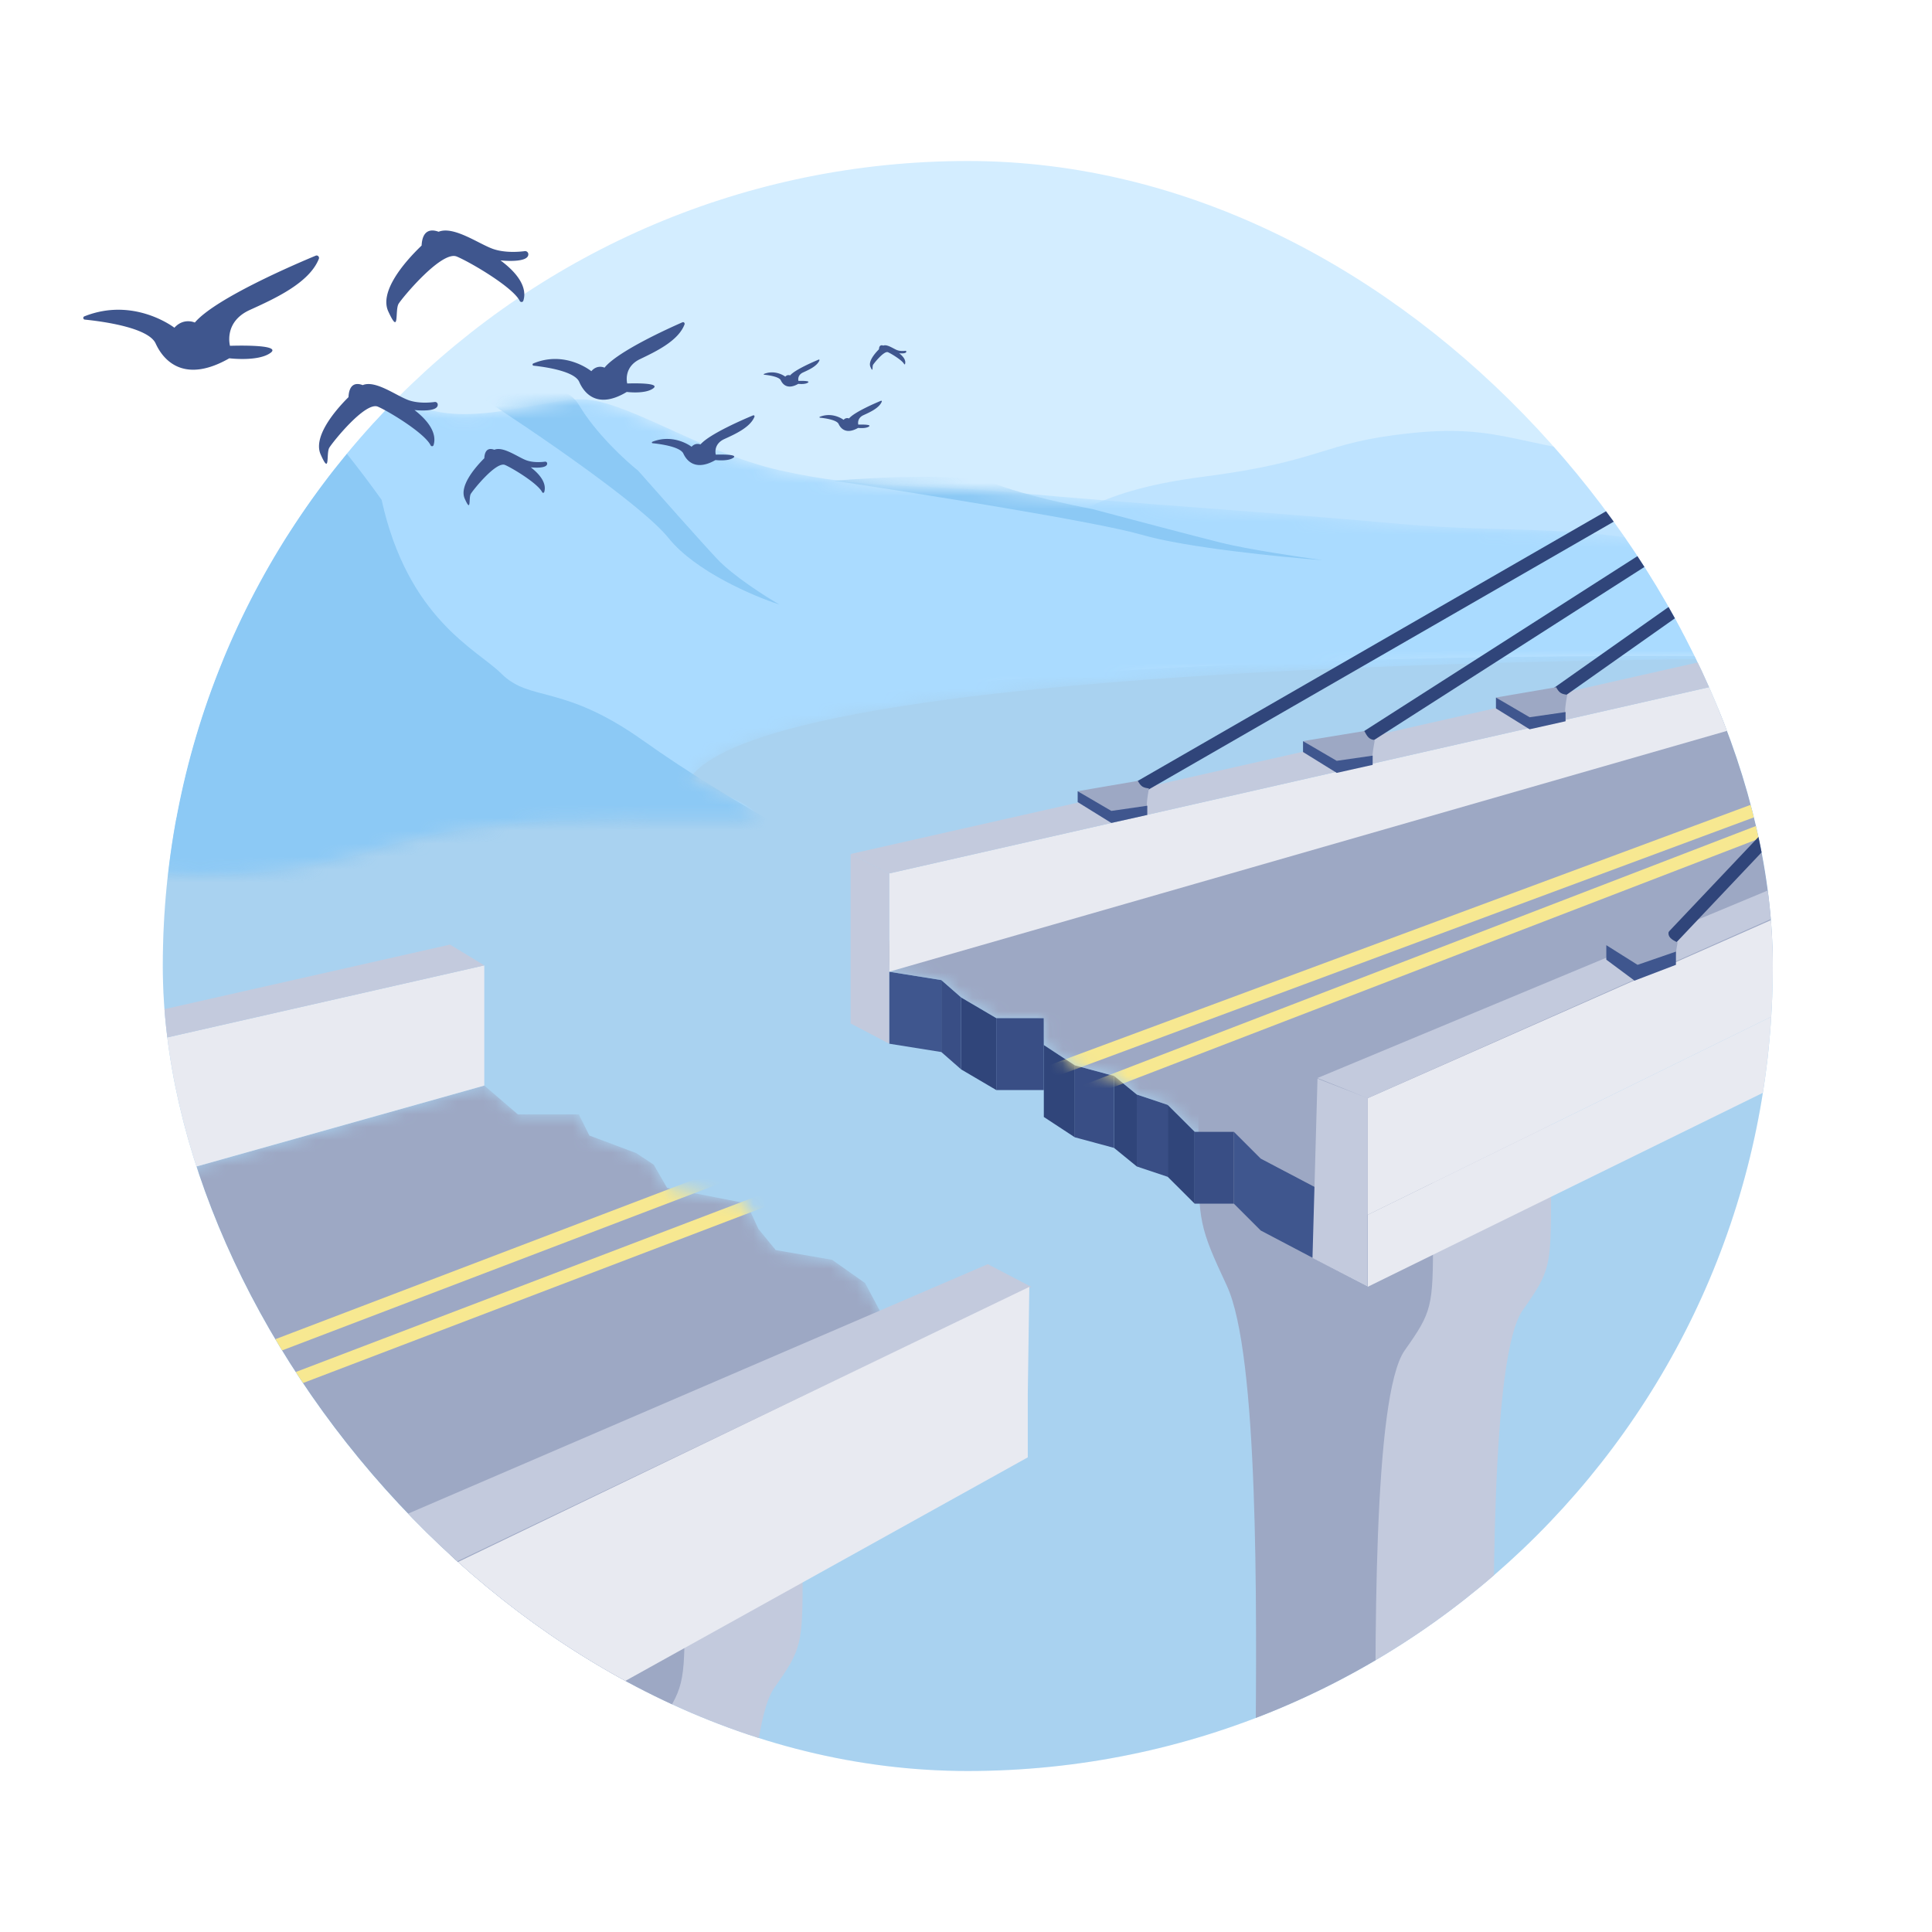 <svg xmlns="http://www.w3.org/2000/svg" width="150" height="150" fill="none" class="persona-ilustration" viewBox="0 0 150 150"><g clip-path="url(#3m_a)"><g clip-path="url(#3n_b)"><rect width="125" height="125" x="12.64" y="12.5" fill="#D3EDFF" rx="62.5"/><path fill="#4793CC" fill-rule="evenodd" d="M4.087 63.072c13.535.823 34.909 1.231 44.041-3.444 12.467-10.945 102.525-8.459 102.525-8.459l-3.868-2.486s-.319-.151-.879-.408h21.815v96.999H4.087z" clip-rule="evenodd" opacity=".3"/><path fill="#AADBFF" d="M109.495 33.632c7.512-.786 8.284 1.283 19.334 2.166l21.824 15.398-19.822-2.19s-30.348 0-57.031-1.242c-21.183 4.79-99.949 3.432-99.949 3.432l3.868-2.166s8.875-3.66 14.917-5.052c8.8-2.029 14.138-1.221 23.206-1.925 11.967-.929 18.698-1.226 30.664-2.165 6.8-.534 24.512 3.228 31.176 1.936 6.361-1.233 6.315-3.597 15.746-4.812 9.432-1.214 9.063-2.647 16.067-3.38" opacity=".5"/><mask id="3o_c" width="178" height="38" x="-27" y="30" maskUnits="userSpaceOnUse" style="mask-type:alpha"><path fill="#AADBFF" d="M31.588 31.003c-1.864-1.266-24.863 1.473-35.913 2.486l-21.824 17.68 18.304 10.936s17.454 10.01 37.16 3.803c16.527-5.205 39.878 1.086 24.206-5.43 7.074-10.552 97.132-9.309 97.132-9.309l-3.868-2.486s-8.874-4.202-14.917-5.801c-8.8-2.33-14.138-1.402-23.205-2.21-11.967-1.067-18.699-1.408-30.664-2.486-6.8-.613-10.74-.175-17.404-1.658-6.362-1.416-12.248-5.71-15.747-5.525s-9.599 2.486-13.26 0"/></mask><g mask="url(#3o_c)"><path fill="#AADBFF" d="M31.588 31.003c-1.864-1.266-24.863 1.473-35.913 2.486l-21.824 17.68 18.304 10.936s17.454 10.01 37.16 3.803c16.527-5.205 39.878 1.086 24.206-5.43 7.074-10.552 97.132-9.309 97.132-9.309l-3.868-2.486s-8.874-4.202-14.917-5.801c-8.8-2.33-14.138-1.402-23.205-2.21-11.967-1.067-18.699-1.408-30.664-2.486-6.8-.613-10.74-.175-17.404-1.658-6.362-1.416-12.248-5.71-15.747-5.525s-9.599 2.486-13.26 0"/><path fill="#82C2F1" d="M51.905 41.773c-2.064-2.58-10.607-8.386-14.62-10.966 2.005-.715 6.344-1.59 7.654.62s3.617 4.334 4.607 5.118c1.535 1.743 4.913 5.554 6.142 6.859 1.228 1.305 3.723 2.896 4.817 3.529-2.006-.645-6.536-2.58-8.6-5.16M88.643 41.518c-3.372-.987-17.331-3.209-23.889-4.196 3.277-.274 10.367-.609 12.508.237s5.91 1.659 7.526 1.959c2.51.667 8.029 2.125 10.036 2.624s6.084 1.109 7.872 1.35c-3.28-.246-10.68-.986-14.053-1.974M49.979 57.53c6.565 4.677 15.52 9.473 20.687 11.83-.608.987-2.371 3.42-4.56 5.243s-20.367 3.04-29.182 3.42h-57.226C-15.21 64.952-3.567 35.982 2.27 24.673 8.106 13.366 22.94 29.386 29.628 38.81c2.05 9.283 7.448 11.645 9.272 13.469 2.28 2.28 4.755.746 11.079 5.252" opacity=".75"/></g><path fill="#C3CADD" d="M62.316 107.955v14.281c0 5.435-.065 5.793-2.198 8.805-2.48 3.505-2.324 23.183-2.233 34.685.015 1.857.028 3.501.028 4.829l-9.406-3.424c0-1.328.013-2.962.028-4.808.09-11.436.247-31-2.234-36.31-2.133-4.566-2.197-4.971-2.197-10.405v-14.282z"/><path fill="#9DA8C4" d="M53.155 111.074v14.281c0 5.434-.065 5.792-2.197 8.805-2.481 3.504-2.325 23.182-2.234 34.685.015 1.857.028 3.5.028 4.828l-9.406-3.423c0-1.328.013-2.962.028-4.808.091-11.437.247-31.001-2.233-36.311-2.133-4.565-2.198-4.97-2.198-10.405v-14.281z"/><mask id="3p_d" width="122" height="58" x="-42" y="84" maskUnits="userSpaceOnUse" style="mask-type:alpha"><path fill="#9DA8C4" d="m-41.55 106.539 79.15-22.26 2.61 2.246h4.732l.816 1.637 3.62 1.357 1.375.906 1.039 1.804 6.18 1.207.905 1.973 1.352 1.648 4.375.754 2.559 1.805 1.207 2.263 2.866.452.905 1.811 2.257.994 1.322 1.888 1.243 1.793.905 3.602 1.841.639-51.02 28.006z"/></mask><g mask="url(#3p_d)"><path fill="#9DA8C4" d="m-41.55 106.539 79.15-22.26 2.61 2.246h4.732l.816 1.637 3.62 1.357 1.375.906 1.039 1.804 6.18 1.207.905 1.973 1.352 1.648 4.375.754 2.559 1.805 1.207 2.263 2.866.452.905 1.811 2.257.994 1.322 1.888 1.243 1.793.905 3.602 1.841.639-51.02 28.006z"/><path fill="#F7E891" fill-rule="evenodd" d="m-7.023 114.807 81.162-30.954.357.934-81.163 30.954zM-5.016 117.193l81.163-30.954.356.934-81.162 30.954z" clip-rule="evenodd" style="mix-blend-mode:lighten"/></g><path fill="#C3CADD" d="M120.422 78.635v14.28c0 5.435-.065 5.793-2.198 8.806-2.481 3.504-2.324 23.182-2.233 34.685.015 1.857.028 3.5.028 4.828l-9.406-3.423c0-1.328.013-2.962.027-4.808.092-11.437.248-31.001-2.233-36.31-2.133-4.566-2.197-4.971-2.197-10.406v-14.28z"/><path fill="#9DA8C4" d="M111.261 81.753v14.282c0 5.434-.065 5.792-2.198 8.805-2.48 3.504-2.324 23.182-2.233 34.685.015 1.856.028 3.5.028 4.828l-9.406-3.423c0-1.329.013-2.963.028-4.809.091-11.436.247-31-2.234-36.31-2.132-4.565-2.197-4.97-2.197-10.405V75.125z"/><path fill="#3F568E" d="m69.035 75.445 4.05.648v5.587l-4.05-.648z"/><path fill="#394E85" d="m73.085 76.093 1.537 1.346v5.588l-1.537-1.347z"/><path fill="#30457A" d="m74.622 77.44 2.727 1.603v5.587l-2.727-1.603z"/><path fill="#394E85" d="M77.349 79.043h3.693v5.588h-3.693z"/><path fill="#30457A" d="m81.042 81.133 2.408 1.581v5.587l-2.408-1.58z"/><path fill="#394E85" d="m83.45 82.714 3.045.822v5.587L83.45 88.3z"/><path fill="#30457A" d="m86.495 83.535 1.766 1.442v5.587l-1.766-1.441z"/><path fill="#394E85" d="m88.26 84.977 2.403.804v5.588l-2.402-.805z"/><path fill="#30457A" d="m90.663 85.781 2.09 2.084v5.588l-2.09-2.084z"/><path fill="#394E85" d="M92.753 87.866h3.045v5.587h-3.045z"/><path fill="#3F568E" d="m95.798 87.866 2.084 2.084v5.587l-2.084-2.084zM97.882 89.95l8.308 4.369v5.587l-8.308-4.37z"/><mask id="3q_e" width="93" height="45" x="66" y="50" maskUnits="userSpaceOnUse" style="mask-type:alpha"><path fill="#9DA8C4" d="m106.19 94.32-8.308-4.37-2.084-2.084h-3.045l-2.09-2.084-2.402-.805-1.766-1.441-3.045-.822-2.408-1.581v-2.09h-3.693l-2.727-1.603-1.537-1.347-4.05-.648-2.99-1.57 83-23.327 9.365 10.85z"/></mask><g mask="url(#3q_e)"><path fill="#9DA8C4" d="m106.19 94.32-8.308-4.37-2.084-2.084h-3.045l-2.09-2.084-2.402-.805-1.766-1.441-3.045-.822-2.408-1.581v-2.09h-3.693l-2.727-1.603-1.537-1.347-4.05-.648-2.99-1.57 83-23.327 9.365 10.85z"/><path fill="#F7E891" fill-rule="evenodd" d="m81.431 82.715 82.957-30.796.348.938-82.957 30.796zM19.555 109.095l144.662-55.703.36.933-144.663 55.703z" clip-rule="evenodd" style="mix-blend-mode:lighten"/></g><path fill="#E8EAF1" d="M37.6 74.953v9.331l-79.15 22.255-1.224-13.326z"/><path fill="#C3CADD" d="m37.6 74.953-80.374 18.26-3.9-1.42L34.94 73.338z"/><path fill="#E8EAF1" d="m162.265 46.637-3.823 3.105-89.408 25.703v-7.632z"/><path fill="#C3CADD" d="m69.035 67.813-.226-.104-2.764-1.405 86.979-19.667h9.241z"/><path fill="#C3CADD" fill-rule="evenodd" d="M66.045 72.974v-6.67l2.99 1.509v13.219l-2.99-1.57z" clip-rule="evenodd"/><path fill="#E8EAF1" d="m106.19 94.32 70.712-34.715v5.587L106.19 99.907z"/><path fill="#E8EAF1" d="M203.331 42.368v4.269L106.19 94.319v-9.057z"/><path fill="#C3CADD" d="m185.729 49.932-79.539 35.33-3.901-1.565 76.132-31.708zM102.29 83.747l-.389 13.926 4.289 2.237V85.262zM80.063 99.908l-61.031 29.188-7.954-2.709 65.614-28.238z"/><path fill="#E8EAF1" d="m79.797 108.201.119-8.288L12.864 132.2v18.129l66.933-37.18z"/><path fill="#30457A" fill-rule="evenodd" d="M159.673 20.703 87.096 62.496l-.499-.867 72.577-41.792z" clip-rule="evenodd"/><path fill="#9DA8C4" d="M89.203 61.215c-.453-.062-.613-.136-.862-.587l-4.666.8 2.707 1.789 2.698-.517s-.143-.04.123-1.485"/><path fill="#3F568E" d="M86.283 62.959 83.67 61.43v.845l2.613 1.619 2.792-.622v-.716z"/><path fill="#30457A" fill-rule="evenodd" d="M185.033 15.198 129.601 73.75l-.726-.688 55.432-58.551z" clip-rule="evenodd"/><path fill="#9DA8C4" d="M130.247 73.168c-.501-.219-.791-.46-.688-.856l-4.84 1.069 2.707 1.79 2.699-.518s-.144-.04.122-1.485"/><path fill="#3F568E" d="m127.14 74.91-2.426-1.527v1.126l2.19 1.628 3.215-1.228v-1.027z"/><path fill="#30457A" fill-rule="evenodd" d="m183.285 10.426-63.077 44.518-.577-.818L182.708 9.61z" clip-rule="evenodd"/><path fill="#9DA8C4" d="M121.679 53.943c-.454-.063-.614-.137-.863-.587l-4.666.799 2.707 1.79 2.699-.518s-.144-.04.123-1.484"/><path fill="#3F568E" d="m118.759 55.686-2.614-1.529v.845l2.614 1.62 2.791-.623v-.716z"/><path fill="#30457A" fill-rule="evenodd" d="m172.895 15.073-67.036 42.908-.539-.843 67.036-42.907z" clip-rule="evenodd"/><path fill="#9DA8C4" d="M105.923 56.758c.249.45.359.642.813.704-.228 1.235-.181 1.344-.163 1.35h.005-.005l-2.694.517-2.707-1.79z"/><path fill="#3F568E" d="m103.781 59.07-2.614-1.528v.844l2.614 1.62 2.792-.622v-.716z"/></g><path fill="#3F568E" d="M63.564 27.919c-.375.155-1.842.784-2.22 1.227 0 0-.203-.095-.375.096 0 0-.739-.574-1.653-.21-.03.013-.024.057.008.06.318.033 1.166.145 1.3.439.167.362.567.722 1.354.271 0 0 .529.067.757-.1.227-.165-.745-.128-.745-.128s-.123-.437.363-.658c.455-.207 1.092-.495 1.268-.938.015-.038-.02-.075-.058-.06M58.47 32.25c-.69.287-3.392 1.443-4.087 2.26 0 0-.373-.175-.69.176 0 0-1.36-1.056-3.045-.385-.056.023-.044.104.015.11.586.06 2.148.266 2.395.807.306.668 1.042 1.33 2.492.5 0 0 .974.123 1.393-.183.42-.305-1.37-.237-1.37-.237s-.227-.804.668-1.212c.837-.381 2.01-.91 2.335-1.728.027-.068-.038-.136-.106-.108M68.398 31.116c-.42.174-2.06.876-2.482 1.373 0 0-.227-.107-.42.106 0 0-.826-.642-1.85-.233-.033.013-.026.063.01.066.355.036 1.304.162 1.455.49.185.406.633.808 1.513.304 0 0 .592.075.847-.111.254-.186-.833-.144-.833-.144s-.138-.489.406-.736c.508-.232 1.22-.554 1.418-1.05.017-.041-.023-.083-.064-.066M24.509 19.852c-1.584.658-7.787 3.313-9.383 5.19 0 0-.858-.403-1.586.403 0 0-3.123-2.426-6.991-.883-.127.05-.1.238.035.252 1.345.136 4.931.61 5.5 1.853.702 1.534 2.393 3.053 5.721 1.15 0 0 2.237.28 3.2-.422.962-.702-3.148-.546-3.148-.546s-.52-1.846 1.535-2.782c1.92-.875 4.615-2.09 5.361-3.967.063-.157-.088-.313-.244-.249M52.988 25.021c-1.022.447-5.024 2.25-6.053 3.525 0 0-.554-.274-1.024.274 0 0-2.014-1.648-4.51-.6-.082.034-.064.162.023.171.867.093 3.181.415 3.548 1.259.453 1.041 1.544 2.073 3.691.78 0 0 1.443.19 2.064-.286.62-.477-2.03-.37-2.03-.37s-.336-1.254.99-1.89c1.24-.594 2.978-1.42 3.459-2.694.04-.106-.057-.212-.157-.169M68.242 27.12c.017-.355.215-.334.338-.287.3-.125.797.25 1.079.354.239.089.522.063.635.048a.063.063 0 0 1 .071.058c.016.2-.553.134-.553.134.5.385.502.684.454.835-.01.033-.055.035-.07.004-.141-.29-.991-.805-1.254-.92-.299-.129-1.077.844-1.157.977s.026.684-.206.16c-.18-.406.302-1.005.663-1.364M37.602 35.577c.04-.813.496-.766.778-.657.688-.288 1.83.574 2.478.814.55.202 1.2.144 1.459.11a.145.145 0 0 1 .164.132c.037.46-1.272.307-1.272.307 1.148.886 1.155 1.574 1.044 1.92-.023.075-.127.079-.161.008-.325-.665-2.277-1.85-2.881-2.111-.686-.298-2.475 1.938-2.658 2.243-.184.305.06 1.572-.474.366-.412-.93.695-2.307 1.523-3.132M27.057 30.833c.056-1.155.704-1.088 1.104-.933.977-.41 2.6.815 3.52 1.155.779.288 1.703.205 2.07.155a.206.206 0 0 1 .234.189c.052.652-1.806.436-1.806.436 1.63 1.259 1.64 2.234 1.482 2.726-.034.107-.18.112-.23.011-.46-.944-3.233-2.626-4.09-2.997-.974-.422-3.514 2.752-3.774 3.185s.087 2.232-.673.52c-.585-1.322.987-3.276 2.163-4.447M32.733 19.065c.067-1.327.842-1.25 1.32-1.072 1.168-.471 3.108.936 4.209 1.328.931.33 2.037.235 2.476.178a.246.246 0 0 1 .28.216c.061.75-2.16.502-2.16.502 1.949 1.448 1.96 2.569 1.772 3.133-.04.123-.217.13-.275.014-.55-1.086-3.867-3.019-4.892-3.446-1.164-.485-4.202 3.164-4.513 3.662s.103 2.565-.804.598c-.7-1.52 1.18-3.766 2.587-5.113"/></g><defs><clipPath id="3m_a"><path fill="#fff" d="M0 0h150v150H0z"/></clipPath><clipPath id="3n_b"><rect width="125" height="125" x="12.64" y="12.5" fill="#fff" rx="62.5"/></clipPath></defs></svg>